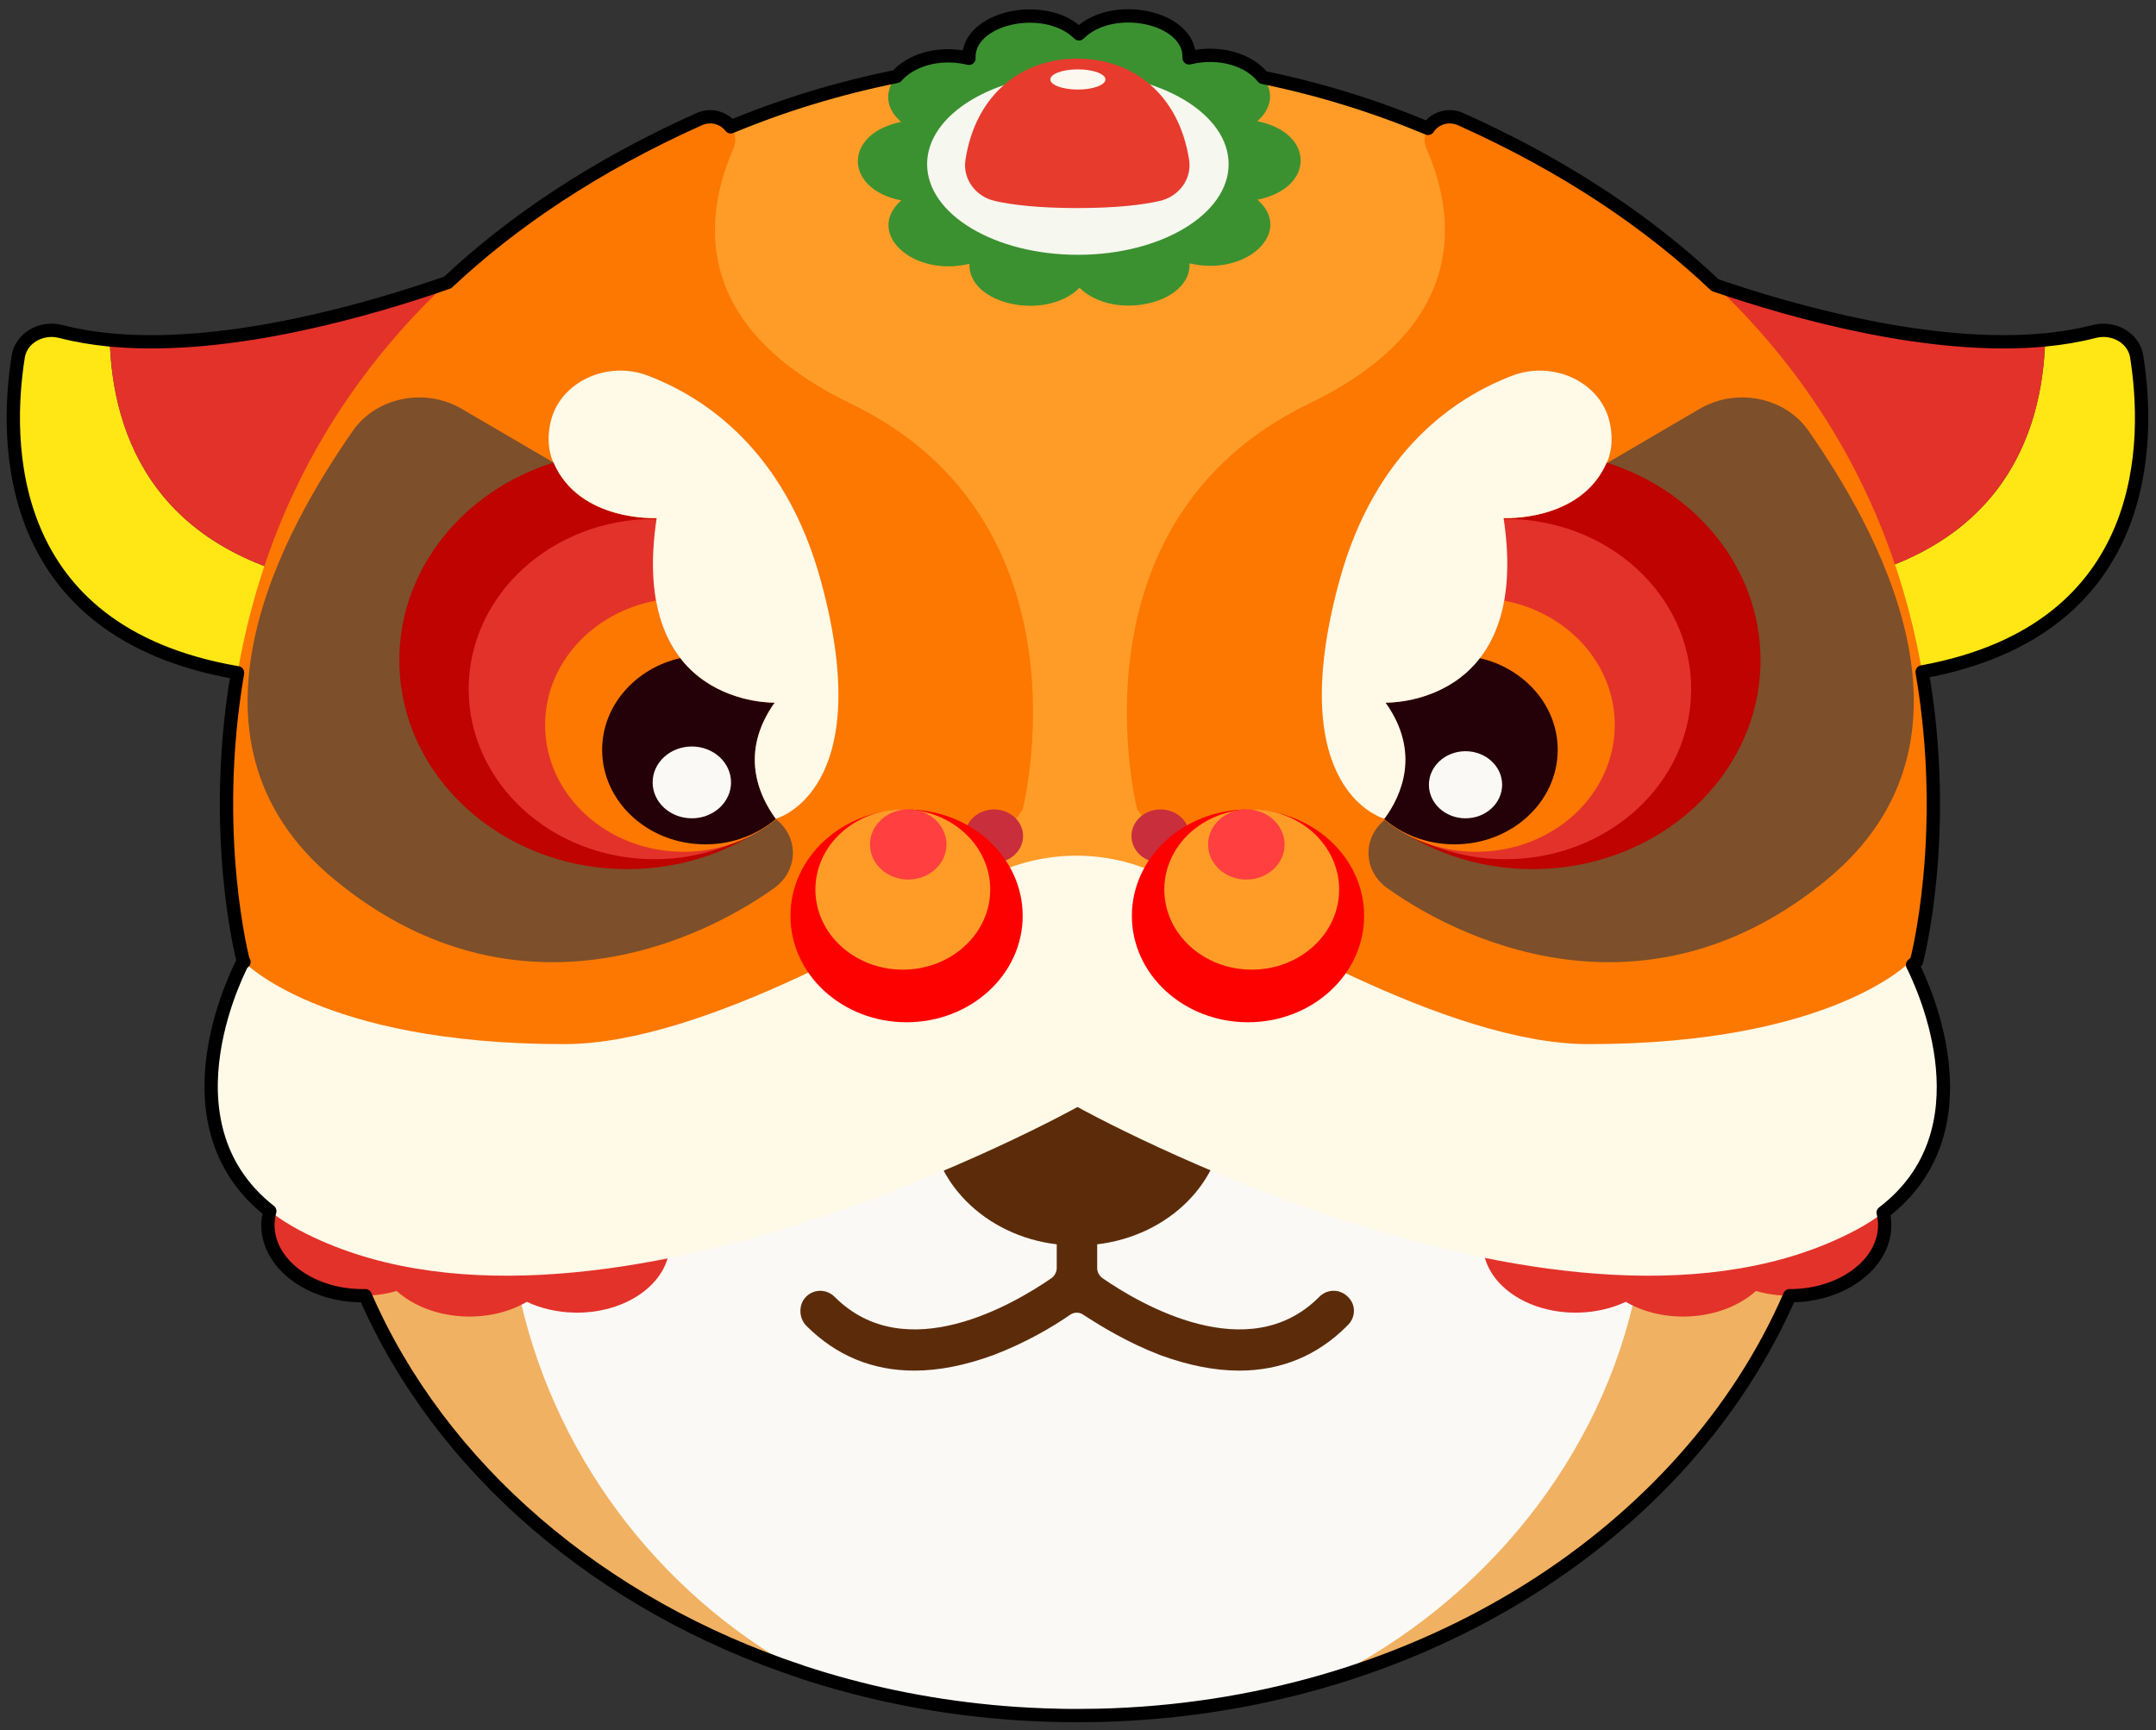 <svg xmlns="http://www.w3.org/2000/svg" width="162" height="130" viewBox="0 0 162 130">
    <rect x="0" y="0" width="162" height="130" fill="#333333" stroke="none"/>
    <g fill="none" fill-rule="evenodd">
        <g>
            <g>
                <path fill="#F1B162" d="M136.97 79.702c0 26.622-25.523 48.203-57.008 48.203-31.485 0-57.008-21.58-57.008-48.203 0-26.621 25.523-48.202 57.008-48.202 31.485 0 57.008 21.58 57.008 48.202" transform="translate(-202 -163) translate(203 164)"/>
                <path fill="#FBF9F5" d="M122.736 88.962c.126 2.36-.18 4.632-.765 6.772-2.563 12.69-11.422 23.634-23.246 29.49-5.883 1.735-12.204 2.681-18.788 2.681-7.296 0-14.27-1.162-20.682-3.272-10.94-5.982-18.873-16.621-21.353-28.9-.584-2.139-.89-4.409-.764-6.768l.095-1.123c.49-4.408 2.524-9.092 7.059-13.775 18.631-19.24 35.651 5.728 35.651 5.728s17.051-24.967 35.652-5.728c4.528 4.683 6.558 9.367 7.046 13.775l.095 1.12z" transform="translate(-202 -163) translate(203 164)"/>
                <path fill="#5C2C0A" d="M63.993 68.298c0 3.412-2.746 6.178-6.135 6.178-3.388 0-6.134-2.766-6.134-6.178 0-3.413 2.746-6.18 6.134-6.18 3.389 0 6.135 2.767 6.135 6.18M108.15 68.298c0 3.412-2.746 6.178-6.135 6.178-3.388 0-6.135-2.766-6.135-6.178 0-3.413 2.747-6.18 6.135-6.18 3.389 0 6.135 2.767 6.135 6.18" transform="translate(-202 -163) translate(203 164)"/>
                <path fill="#FAFAFA" d="M57.926 63.064c.59 0 1.07.483 1.07 1.078 0 .595-.48 1.077-1.07 1.077-.591 0-1.07-.482-1.07-1.077s.479-1.078 1.07-1.078M101.846 63.064c.59 0 1.07.483 1.07 1.078 0 .595-.48 1.077-1.07 1.077-.591 0-1.07-.482-1.07-1.077s.479-1.078 1.07-1.078" transform="translate(-202 -163) translate(203 164)"/>
                <path fill="#FBF9F5" d="M58.88 53.352c1.245-1.255 3.709-.81 5.5.996 1.793 1.805 2.236 4.286.99 5.54-1.247 1.256-3.71.81-5.502-.995-1.792-1.805-2.235-4.286-.989-5.541M96.248 54.347c1.792-1.805 4.255-2.251 5.501-.996 1.247 1.255.804 3.736-.988 5.542-1.792 1.805-4.256 2.25-5.502.995-1.246-1.255-.804-3.736.989-5.541" transform="translate(-202 -163) translate(203 164)"/>
                <path fill="#5C2C0A" d="M100.285 96.445c-.608-.612-1.55-.612-2.158 0-5.319 5.357-13.495.52-16.29-1.408-.244-.184-.396-.46-.396-.765v-1.776c5.41-.643 9.544-4.745 9.544-9.704 0-5.418-4.954-9.796-11.063-9.796-6.11 0-11.064 4.378-11.064 9.796 0 4.96 4.164 9.061 9.544 9.704v1.776c0 .306-.152.581-.395.765-2.796 1.928-10.942 6.765-16.291 1.408-.578-.582-1.49-.612-2.097-.061-.638.581-.638 1.653 0 2.265 2.219 2.204 4.923 3.337 8.084 3.337 1.854 0 3.83-.398 5.927-1.163 2.432-.919 4.498-2.143 5.775-3.031.304-.214.699-.214 1.003 0 1.307.857 3.373 2.112 5.775 3.03 2.097.766 4.072 1.164 5.926 1.164 3.161 0 5.897-1.133 8.115-3.368.669-.612.669-1.591.061-2.173" transform="translate(-202 -163) translate(203 164)"/>
                <path fill="#FFE715" d="M7.246 24.54c-1.27-.123-2.501-.328-3.672-.63C2.1 23.526.591 24.4.37 25.79-.698 32.517-.993 49.21 22.136 50.08l3.184-6.97C10.588 41.122 7.448 31.647 7.246 24.54" transform="translate(-202 -163) translate(203 164)"/>
                <path fill="#E3322A" d="M7.246 24.54c.202 7.107 3.342 16.582 18.074 18.57l11.107-24.314S19.88 25.759 7.246 24.539" transform="translate(-202 -163) translate(203 164)"/>
                <path fill="#FFE715" d="M152.673 24.54c1.27-.123 2.501-.328 3.672-.63 1.476-.383 2.984.49 3.204 1.88 1.068 6.727 1.363 23.42-21.766 24.29l-3.184-6.97c14.733-1.988 17.872-11.463 18.074-18.57" transform="translate(-202 -163) translate(203 164)"/>
                <path fill="#E3322A" d="M152.673 24.54c-.202 7.107-3.341 16.582-18.074 18.57l-11.106-24.314s16.546 6.963 29.18 5.743M42.429 87.137c-1.71-.04-3.291.377-4.532 1.105-1.034-.485-2.246-.78-3.55-.81-.982-.023-1.922.105-2.779.356-1.26-1.13-3.134-1.87-5.249-1.92-3.887-.093-7.104 2.18-7.186 5.077-.082 2.897 3.003 5.32 6.89 5.412.983.023 1.923-.106 2.78-.356 1.259 1.13 3.135 1.87 5.249 1.92 1.71.041 3.291-.377 4.532-1.104 1.034.484 2.246.778 3.549.81 3.887.091 7.105-2.182 7.186-5.079.082-2.896-3.003-5.32-6.89-5.411M117.316 87.137c1.71-.04 3.291.377 4.532 1.105 1.034-.485 2.246-.78 3.55-.81.982-.023 1.922.105 2.779.356 1.26-1.13 3.135-1.87 5.249-1.92 3.887-.093 7.104 2.18 7.186 5.077.082 2.897-3.003 5.32-6.89 5.412-.983.023-1.923-.106-2.78-.356-1.259 1.13-3.135 1.87-5.249 1.92-1.71.041-3.291-.377-4.532-1.104-1.034.484-2.246.778-3.549.81-3.887.091-7.105-2.182-7.186-5.079-.082-2.896 3.003-5.32 6.89-5.411" transform="translate(-202 -163) translate(203 164)"/>
                <path fill="#FF9C28" d="M140.816 78.666c1.77-5.342 2.462-11.379 2.462-17.25 0-32.04-28.347-58.012-63.316-58.012-34.968 0-63.316 25.973-63.316 58.011 0 6.007.614 11.802 2.464 17.251h121.706z" transform="translate(-202 -163) translate(203 164)"/>
                <path fill="#FC7801" d="M108.764 7.957c-1.563-.7-3.227.738-2.58 2.217 2.195 5.008 3.304 13.297-8.81 19.144-18.46 8.91-12.928 30.504-12.928 30.504L95.15 74.678l33.936 9.518 13.926-12.973s11.378-42.804-34.247-63.266M51.526 7.957c1.562-.7 3.227.738 2.58 2.217-2.195 5.008-3.304 13.297 8.81 19.144 18.46 8.91 12.928 30.504 12.928 30.504L65.14 74.678l-33.936 9.518-13.926-12.973S5.901 28.42 51.526 7.957" transform="translate(-202 -163) translate(203 164)"/>
                <path fill="#FFF9E8" d="M142.565 71.223s-5.842 6.23-24.215 6.23c-10.621 0-25.86-9.318-31.708-12.47-4.172-2.25-9.356-2.25-13.528 0-5.847 3.152-21.086 12.47-31.708 12.47-18.372 0-24.127-6.23-24.127-6.23s-7.628 13.953 4.237 20.223c21.467 11.345 58.446-9.269 58.446-9.269s36.979 20.614 58.446 9.27c11.865-6.271 4.157-20.224 4.157-20.224" transform="translate(-202 -163) translate(203 164)"/>
                <path fill="#C82E3C" d="M75.874 61.82c0 1.103-.976 1.998-2.181 1.998s-2.182-.895-2.182-1.998c0-1.104.977-2 2.182-2s2.181.896 2.181 2M88.38 61.82c0 1.103-.976 1.998-2.181 1.998s-2.181-.895-2.181-1.998c0-1.104.976-2 2.181-2s2.181.896 2.181 2" transform="translate(-202 -163) translate(203 164)"/>
                <path fill="#FD0000" d="M75.844 67.815c0 4.416-3.907 7.995-8.725 7.995-4.82 0-8.726-3.58-8.726-7.995s3.907-7.994 8.726-7.994c4.818 0 8.725 3.58 8.725 7.994" transform="translate(-202 -163) translate(203 164)"/>
                <path fill="#FF9C28" d="M73.405 65.84c0 3.323-2.94 6.017-6.568 6.017-3.628 0-6.569-2.694-6.569-6.018s2.941-6.018 6.569-6.018c3.627 0 6.568 2.694 6.568 6.018" transform="translate(-202 -163) translate(203 164)"/>
                <path fill="#FD0000" d="M101.499 67.815c0 4.416-3.907 7.995-8.726 7.995-4.819 0-8.725-3.58-8.725-7.995s3.906-7.994 8.725-7.994c4.82 0 8.726 3.58 8.726 7.994" transform="translate(-202 -163) translate(203 164)"/>
                <path fill="#FF9C28" d="M99.623 65.84c0 3.323-2.94 6.017-6.568 6.017-3.628 0-6.569-2.694-6.569-6.018s2.941-6.018 6.569-6.018 6.568 2.694 6.568 6.018" transform="translate(-202 -163) translate(203 164)"/>
                <path fill="#FF3F40" d="M70.117 62.455c0 1.454-1.287 2.633-2.874 2.633-1.588 0-2.874-1.179-2.874-2.633 0-1.455 1.286-2.634 2.874-2.634 1.587 0 2.874 1.179 2.874 2.634M95.523 62.455c0 1.454-1.287 2.633-2.874 2.633-1.588 0-2.875-1.179-2.875-2.633 0-1.455 1.287-2.634 2.875-2.634 1.587 0 2.874 1.179 2.874 2.634" transform="translate(-202 -163) translate(203 164)"/>
                <path fill="#3B9130" d="M80.117 20.626c-2.549 2.534-8.393 1.258-8.276-1.806-4.256 1.035-7.874-2.327-5.123-4.761-4.338-.858-4.348-5.023-.013-5.898-2.763-2.424.84-5.8 5.1-4.78-.131-3.065 5.707-4.363 8.268-1.84 2.55-2.533 8.394-1.257 8.276 1.807 4.257-1.036 7.875 2.327 5.123 4.761 4.339.858 4.348 5.023.014 5.898 2.763 2.423-.84 5.8-5.101 4.78.132 3.064-5.707 4.363-8.268 1.839" transform="translate(-202 -163) translate(203 164)"/>
                <path fill="#F6F7EE" d="M91.318 11.333c0 3.762-5.072 6.812-11.328 6.812-6.256 0-11.328-3.05-11.328-6.812 0-3.763 5.072-6.813 11.328-6.813 6.256 0 11.328 3.05 11.328 6.813" transform="translate(-202 -163) translate(203 164)"/>
                <path fill="#E73B2E" d="M88.35 11.026c.214 1.405-.747 2.744-2.226 3.077-1.287.29-3.24.53-6.178.53-2.94 0-4.893-.24-6.18-.53-1.478-.332-2.44-1.672-2.225-3.076.755-4.94 4.23-7.623 8.405-7.623 4.173 0 7.649 2.684 8.404 7.622" transform="translate(-202 -163) translate(203 164)"/>
                <path fill="#7D4F2A" d="M40.591 33.755l-6.904-4.038c-2.75-1.61-6.408-.878-8.164 1.643-4.84 6.945-14.338 23.058-1.395 33.728 13.005 10.722 26.555 5.262 33.035.647 1.727-1.23 1.9-3.56.367-4.988l-.235-.22L40.59 33.756zM119.813 33.755l6.904-4.038c2.75-1.61 6.408-.878 8.165 1.643 4.84 6.945 14.338 23.058 1.395 33.728-13.006 10.722-26.555 5.262-33.036.647-1.726-1.23-1.9-3.56-.366-4.988l.235-.22 16.703-26.772z" transform="translate(-202 -163) translate(203 164)"/>
                <path fill="#BE0301" d="M57.21 51.794s-11.016.345-8.87-13.866c0 0-5.815.303-7.749-4.173-6.738 2.113-11.585 7.962-11.585 14.852 0 8.669 7.67 15.697 17.132 15.697 4.26 0 8.153-1.428 11.15-3.785-1.275-1.74-2.747-4.978-.078-8.725" transform="translate(-202 -163) translate(203 164)"/>
                <path fill="#E3322A" d="M57.21 51.794s-10.98.343-8.88-13.799c-.054 0-.107-.004-.16-.004-7.707 0-13.954 5.724-13.954 12.785 0 7.06 6.247 12.783 13.953 12.783 3.472 0 6.644-1.164 9.086-3.086-1.267-1.75-2.69-4.965-.045-8.679" transform="translate(-202 -163) translate(203 164)"/>
                <path fill="#FC7801" d="M57.21 51.794s-7.499.234-8.917-7.667c-4.754.879-8.334 4.727-8.334 9.342 0 5.265 4.658 9.532 10.403 9.532 2.674 0 5.112-.925 6.955-2.443-1.282-1.732-2.795-4.99-.107-8.764" transform="translate(-202 -163) translate(203 164)"/>
                <path fill="#240009" d="M57.21 51.794s-4.397.136-7.094-3.347c-3.371.772-5.87 3.564-5.87 6.892 0 3.924 3.472 7.104 7.755 7.104 2.047 0 3.908-.728 5.294-1.915-1.277-1.74-2.758-4.981-.085-8.734" transform="translate(-202 -163) translate(203 164)"/>
                <path fill="#BE0301" d="M103.08 51.794s11.016.345 8.87-13.866c0 0 5.815.303 7.749-4.173 6.738 2.113 11.585 7.962 11.585 14.852 0 8.669-7.67 15.697-17.133 15.697-4.26 0-8.153-1.428-11.15-3.785 1.276-1.74 2.748-4.978.079-8.725" transform="translate(-202 -163) translate(203 164)"/>
                <path fill="#E3322A" d="M103.08 51.794s10.98.343 8.88-13.799c.054 0 .107-.004.16-.004 7.707 0 13.954 5.724 13.954 12.785 0 7.06-6.247 12.783-13.953 12.783-3.472 0-6.645-1.164-9.086-3.086 1.267-1.75 2.69-4.965.045-8.679" transform="translate(-202 -163) translate(203 164)"/>
                <path fill="#FC7801" d="M103.08 51.794s7.499.234 8.917-7.667c4.754.879 8.334 4.727 8.334 9.342 0 5.265-4.658 9.532-10.403 9.532-2.674 0-5.112-.925-6.954-2.443 1.281-1.732 2.794-4.99.106-8.764" transform="translate(-202 -163) translate(203 164)"/>
                <path fill="#240009" d="M103.08 51.794s4.397.136 7.094-3.347c3.371.772 5.87 3.564 5.87 6.892 0 3.924-3.472 7.104-7.755 7.104-2.047 0-3.908-.728-5.294-1.915 1.277-1.74 2.758-4.981.085-8.734" transform="translate(-202 -163) translate(203 164)"/>
                <path fill="#FBF9F5" d="M53.93 57.788c0 1.49-1.32 2.698-2.946 2.698-1.627 0-2.945-1.208-2.945-2.698s1.318-2.698 2.945-2.698c1.626 0 2.945 1.208 2.945 2.698M111.869 57.966c0 1.392-1.232 2.52-2.752 2.52-1.52 0-2.75-1.128-2.75-2.52 0-1.393 1.23-2.521 2.75-2.521s2.752 1.128 2.752 2.52" transform="translate(-202 -163) translate(203 164)"/>
                <path fill="#FFF9E8" d="M57.288 60.52c-1.275-1.741-2.747-4.98-.078-8.726 0 0-11.016.345-8.87-13.866 0 0-5.815.303-7.749-4.173 0 0-.657-1.162-.215-3.062.696-2.994 4.231-4.64 7.316-3.464 4.243 1.62 10.31 5.61 12.987 15.415 4.33 15.86-3.39 17.875-3.39 17.875M103.03 60.52c1.276-1.741 2.748-4.98.079-8.726 0 0 11.016.345 8.87-13.866 0 0 5.815.303 7.749-4.173 0 0 .657-1.162.215-3.062-.696-2.994-4.231-4.64-7.316-3.464-4.243 1.62-10.31 5.61-12.987 15.415-4.33 15.86 3.39 17.875 3.39 17.875" transform="translate(-202 -163) translate(203 164)"/>
                <path fill="#FDF8EF" d="M82.06 4.97c0 .42-.926.758-2.069.758-1.143 0-2.07-.339-2.07-.758s.927-.758 2.07-.758c1.143 0 2.07.34 2.07.758" transform="translate(-202 -163) translate(203 164)"/>
                <path stroke="#000" stroke-linejoin="round" d="M88.35 3.348c2.386-.58 4.571.221 5.546 1.467 4.319.887 8.47 2.18 12.404 3.83.464-.725 1.484-1.128 2.464-.688 7.997 3.586 14.243 7.86 19.106 12.468 5.764 1.976 16.193 4.946 24.803 4.114 1.27-.122 2.501-.327 3.672-.63 1.476-.382 2.984.491 3.204 1.881.973 6.127 1.304 20.522-16.121 23.698 2.115 12.21-.417 21.735-.417 21.735h0l-.301.28c.933 1.852 5.798 12.5-2.21 18.614.066.268.104.545.112.828.082 2.897-3.003 5.32-6.89 5.412h-.247c-7.724 17.74-27.433 30.577-50.824 31.496-.098.002-.195.006-.292.01-.196.007-.393.013-.59.018l-.26.006c-.514.012-1.03.018-1.547.018h-.025 0l-.317-.002-.6-.004-.277-.005c-.837-.014-1.67-.044-2.497-.089l-.114-.007c-.57-.03-1.139-.07-1.705-.116l-.155-.014c-.254-.02-.508-.042-.76-.066-.039-.006-.077-.01-.115-.013-4.932-.475-9.673-1.485-14.142-2.956l-.033-.017c-15.149-5.005-27.145-15.331-32.774-28.26l-.058.002h0l-.367-.001c-3.887-.092-6.972-2.515-6.89-5.412.009-.323.057-.638.14-.943-8.577-6.738-1.994-18.779-1.994-18.779s.018.02.054.055l-.002-.004-.052-.05s-2.523-9.492-.429-21.673C-.939 46.508-.61 31.959.37 25.791c.22-1.39 1.729-2.264 3.204-1.882 1.17.303 2.402.508 3.672.63h0l.38.035c8.838.735 19.468-2.413 25.014-4.352 4.827-4.531 11.007-8.731 18.886-12.265.926-.415 1.888-.08 2.383.572 3.951-1.639 8.12-2.915 12.456-3.784.983-1.143 3.007-1.874 5.238-1.41l.203.045c-.132-3.064 5.706-4.362 8.267-1.838 2.55-2.534 8.394-1.258 8.276 1.806z" transform="translate(-202 -163) translate(203 164)"/>
            </g>
        </g>
    </g>
</svg>
